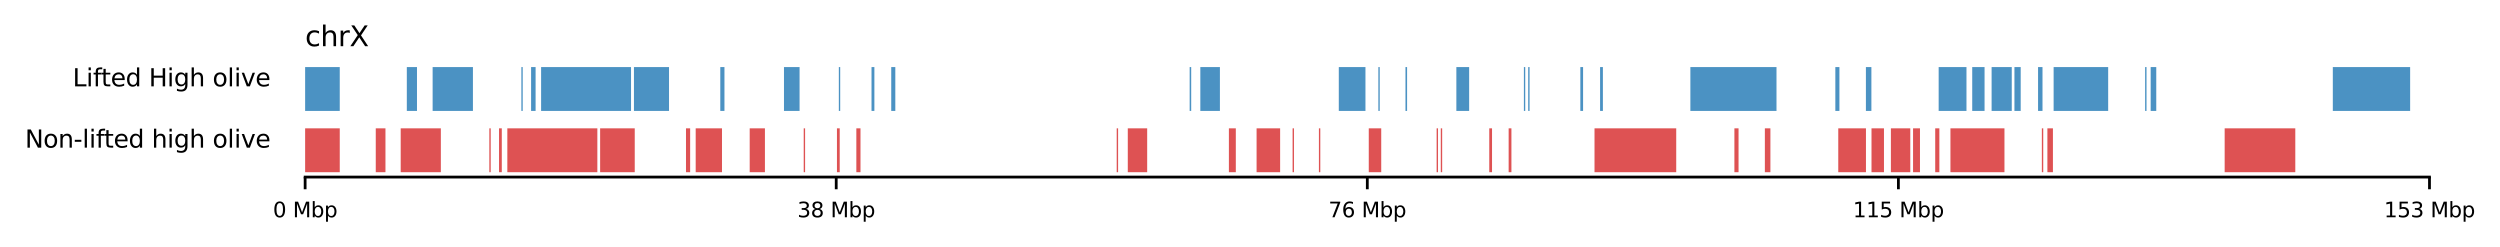 <?xml version="1.0" encoding="utf-8" standalone="no"?>
<!DOCTYPE svg PUBLIC "-//W3C//DTD SVG 1.1//EN"
  "http://www.w3.org/Graphics/SVG/1.1/DTD/svg11.dtd">
<svg xmlns:xlink="http://www.w3.org/1999/xlink" width="718.884pt" height="70.926pt" viewBox="0 0 718.884 70.926" xmlns="http://www.w3.org/2000/svg" version="1.1">
 <defs>
  <style type="text/css">*{stroke-linejoin: round; stroke-linecap: butt}</style>
 </defs>
 <g id="figure_1">
  <g id="patch_1">
   <path d="M 0 70.926 
L 718.884 70.926 
L 718.884 0 
L 0 0 
z
" style="fill: #ffffff"/>
  </g>
  <g id="axes_1">
   <g id="patch_2">
    <path d="M 87.741 50.919 
L 698.606 50.919 
L 698.606 36.899 
L 87.741 36.899 
z
" style="fill: #ffffff"/>
   </g>
   <g id="patch_3">
    <path d="M 87.741 49.517 
L 97.698 49.517 
L 97.698 36.899 
L 87.741 36.899 
z
" clip-path="url(#p5f419ae922)" style="fill: #d62728; opacity: 0.8"/>
   </g>
   <g id="patch_4">
    <path d="M 108.052 49.517 
L 110.84 49.517 
L 110.84 36.899 
L 108.052 36.899 
z
" clip-path="url(#p5f419ae922)" style="fill: #d62728; opacity: 0.8"/>
   </g>
   <g id="patch_5">
    <path d="M 115.22 49.517 
L 126.769 49.517 
L 126.769 36.899 
L 115.22 36.899 
z
" clip-path="url(#p5f419ae922)" style="fill: #d62728; opacity: 0.8"/>
   </g>
   <g id="patch_6">
    <path d="M 140.708 49.517 
L 141.106 49.517 
L 141.106 36.899 
L 140.708 36.899 
z
" clip-path="url(#p5f419ae922)" style="fill: #d62728; opacity: 0.8"/>
   </g>
   <g id="patch_7">
    <path d="M 143.496 49.517 
L 144.292 49.517 
L 144.292 36.899 
L 143.496 36.899 
z
" clip-path="url(#p5f419ae922)" style="fill: #d62728; opacity: 0.8"/>
   </g>
   <g id="patch_8">
    <path d="M 145.885 49.517 
L 171.771 49.517 
L 171.771 36.899 
L 145.885 36.899 
z
" clip-path="url(#p5f419ae922)" style="fill: #d62728; opacity: 0.8"/>
   </g>
   <g id="patch_9">
    <path d="M 172.568 49.517 
L 182.524 49.517 
L 182.524 36.899 
L 172.568 36.899 
z
" clip-path="url(#p5f419ae922)" style="fill: #d62728; opacity: 0.8"/>
   </g>
   <g id="patch_10">
    <path d="M 197.259 49.517 
L 198.454 49.517 
L 198.454 36.899 
L 197.259 36.899 
z
" clip-path="url(#p5f419ae922)" style="fill: #d62728; opacity: 0.8"/>
   </g>
   <g id="patch_11">
    <path d="M 200.047 49.517 
L 207.613 49.517 
L 207.613 36.899 
L 200.047 36.899 
z
" clip-path="url(#p5f419ae922)" style="fill: #d62728; opacity: 0.8"/>
   </g>
   <g id="patch_12">
    <path d="M 215.578 49.517 
L 219.959 49.517 
L 219.959 36.899 
L 215.578 36.899 
z
" clip-path="url(#p5f419ae922)" style="fill: #d62728; opacity: 0.8"/>
   </g>
   <g id="patch_13">
    <path d="M 231.11 49.517 
L 231.508 49.517 
L 231.508 36.899 
L 231.11 36.899 
z
" clip-path="url(#p5f419ae922)" style="fill: #d62728; opacity: 0.8"/>
   </g>
   <g id="patch_14">
    <path d="M 240.668 49.517 
L 241.464 49.517 
L 241.464 36.899 
L 240.668 36.899 
z
" clip-path="url(#p5f419ae922)" style="fill: #d62728; opacity: 0.8"/>
   </g>
   <g id="patch_15">
    <path d="M 246.243 49.517 
L 247.438 49.517 
L 247.438 36.899 
L 246.243 36.899 
z
" clip-path="url(#p5f419ae922)" style="fill: #d62728; opacity: 0.8"/>
   </g>
   <g id="patch_16">
    <path d="M 321.113 49.517 
L 321.512 49.517 
L 321.512 36.899 
L 321.113 36.899 
z
" clip-path="url(#p5f419ae922)" style="fill: #d62728; opacity: 0.8"/>
   </g>
   <g id="patch_17">
    <path d="M 324.299 49.517 
L 329.875 49.517 
L 329.875 36.899 
L 324.299 36.899 
z
" clip-path="url(#p5f419ae922)" style="fill: #d62728; opacity: 0.8"/>
   </g>
   <g id="patch_18">
    <path d="M 353.371 49.517 
L 355.363 49.517 
L 355.363 36.899 
L 353.371 36.899 
z
" clip-path="url(#p5f419ae922)" style="fill: #d62728; opacity: 0.8"/>
   </g>
   <g id="patch_19">
    <path d="M 361.336 49.517 
L 368.106 49.517 
L 368.106 36.899 
L 361.336 36.899 
z
" clip-path="url(#p5f419ae922)" style="fill: #d62728; opacity: 0.8"/>
   </g>
   <g id="patch_20">
    <path d="M 371.691 49.517 
L 372.089 49.517 
L 372.089 36.899 
L 371.691 36.899 
z
" clip-path="url(#p5f419ae922)" style="fill: #d62728; opacity: 0.8"/>
   </g>
   <g id="patch_21">
    <path d="M 379.257 49.517 
L 379.656 49.517 
L 379.656 36.899 
L 379.257 36.899 
z
" clip-path="url(#p5f419ae922)" style="fill: #d62728; opacity: 0.8"/>
   </g>
   <g id="patch_22">
    <path d="M 393.594 49.517 
L 397.178 49.517 
L 397.178 36.899 
L 393.594 36.899 
z
" clip-path="url(#p5f419ae922)" style="fill: #d62728; opacity: 0.8"/>
   </g>
   <g id="patch_23">
    <path d="M 413.108 49.517 
L 413.506 49.517 
L 413.506 36.899 
L 413.108 36.899 
z
" clip-path="url(#p5f419ae922)" style="fill: #d62728; opacity: 0.8"/>
   </g>
   <g id="patch_24">
    <path d="M 414.303 49.517 
L 414.701 49.517 
L 414.701 36.899 
L 414.303 36.899 
z
" clip-path="url(#p5f419ae922)" style="fill: #d62728; opacity: 0.8"/>
   </g>
   <g id="patch_25">
    <path d="M 428.242 49.517 
L 429.038 49.517 
L 429.038 36.899 
L 428.242 36.899 
z
" clip-path="url(#p5f419ae922)" style="fill: #d62728; opacity: 0.8"/>
   </g>
   <g id="patch_26">
    <path d="M 433.817 49.517 
L 434.614 49.517 
L 434.614 36.899 
L 433.817 36.899 
z
" clip-path="url(#p5f419ae922)" style="fill: #d62728; opacity: 0.8"/>
   </g>
   <g id="patch_27">
    <path d="M 458.508 49.517 
L 482.005 49.517 
L 482.005 36.899 
L 458.508 36.899 
z
" clip-path="url(#p5f419ae922)" style="fill: #d62728; opacity: 0.8"/>
   </g>
   <g id="patch_28">
    <path d="M 498.731 49.517 
L 499.926 49.517 
L 499.926 36.899 
L 498.731 36.899 
z
" clip-path="url(#p5f419ae922)" style="fill: #d62728; opacity: 0.8"/>
   </g>
   <g id="patch_29">
    <path d="M 507.493 49.517 
L 509.085 49.517 
L 509.085 36.899 
L 507.493 36.899 
z
" clip-path="url(#p5f419ae922)" style="fill: #d62728; opacity: 0.8"/>
   </g>
   <g id="patch_30">
    <path d="M 528.6 49.517 
L 536.564 49.517 
L 536.564 36.899 
L 528.6 36.899 
z
" clip-path="url(#p5f419ae922)" style="fill: #d62728; opacity: 0.8"/>
   </g>
   <g id="patch_31">
    <path d="M 538.157 49.517 
L 541.742 49.517 
L 541.742 36.899 
L 538.157 36.899 
z
" clip-path="url(#p5f419ae922)" style="fill: #d62728; opacity: 0.8"/>
   </g>
   <g id="patch_32">
    <path d="M 543.733 49.517 
L 549.308 49.517 
L 549.308 36.899 
L 543.733 36.899 
z
" clip-path="url(#p5f419ae922)" style="fill: #d62728; opacity: 0.8"/>
   </g>
   <g id="patch_33">
    <path d="M 550.105 49.517 
L 552.096 49.517 
L 552.096 36.899 
L 550.105 36.899 
z
" clip-path="url(#p5f419ae922)" style="fill: #d62728; opacity: 0.8"/>
   </g>
   <g id="patch_34">
    <path d="M 556.477 49.517 
L 557.671 49.517 
L 557.671 36.899 
L 556.477 36.899 
z
" clip-path="url(#p5f419ae922)" style="fill: #d62728; opacity: 0.8"/>
   </g>
   <g id="patch_35">
    <path d="M 560.857 49.517 
L 576.389 49.517 
L 576.389 36.899 
L 560.857 36.899 
z
" clip-path="url(#p5f419ae922)" style="fill: #d62728; opacity: 0.8"/>
   </g>
   <g id="patch_36">
    <path d="M 587.142 49.517 
L 587.54 49.517 
L 587.54 36.899 
L 587.142 36.899 
z
" clip-path="url(#p5f419ae922)" style="fill: #d62728; opacity: 0.8"/>
   </g>
   <g id="patch_37">
    <path d="M 588.735 49.517 
L 590.328 49.517 
L 590.328 36.899 
L 588.735 36.899 
z
" clip-path="url(#p5f419ae922)" style="fill: #d62728; opacity: 0.8"/>
   </g>
   <g id="patch_38">
    <path d="M 639.71 49.517 
L 660.021 49.517 
L 660.021 36.899 
L 639.71 36.899 
z
" clip-path="url(#p5f419ae922)" style="fill: #d62728; opacity: 0.8"/>
   </g>
   <g id="matplotlib.axis_1">
    <g id="xtick_1">
     <g id="line2d_1">
      <defs>
       <path id="m2fcae5f71a" d="M 0 0 
L 0 3.5 
" style="stroke: #000000; stroke-width: 0.8"/>
      </defs>
      <g>
       <use xlink:href="#m2fcae5f71a" x="87.741" y="50.919" style="stroke: #000000; stroke-width: 0.8"/>
      </g>
     </g>
     <g id="text_1">
      <!-- 0 Mbp -->
      <g transform="translate(78.482 62.478) scale(0.06 -0.06)">
       <defs>
        <path id="DejaVuSans-30" d="M 2034 4250 
Q 1547 4250 1301 3770 
Q 1056 3291 1056 2328 
Q 1056 1369 1301 889 
Q 1547 409 2034 409 
Q 2525 409 2770 889 
Q 3016 1369 3016 2328 
Q 3016 3291 2770 3770 
Q 2525 4250 2034 4250 
z
M 2034 4750 
Q 2819 4750 3233 4129 
Q 3647 3509 3647 2328 
Q 3647 1150 3233 529 
Q 2819 -91 2034 -91 
Q 1250 -91 836 529 
Q 422 1150 422 2328 
Q 422 3509 836 4129 
Q 1250 4750 2034 4750 
z
" transform="scale(0.016)"/>
        <path id="DejaVuSans-20" transform="scale(0.016)"/>
        <path id="DejaVuSans-4d" d="M 628 4666 
L 1569 4666 
L 2759 1491 
L 3956 4666 
L 4897 4666 
L 4897 0 
L 4281 0 
L 4281 4097 
L 3078 897 
L 2444 897 
L 1241 4097 
L 1241 0 
L 628 0 
L 628 4666 
z
" transform="scale(0.016)"/>
        <path id="DejaVuSans-62" d="M 3116 1747 
Q 3116 2381 2855 2742 
Q 2594 3103 2138 3103 
Q 1681 3103 1420 2742 
Q 1159 2381 1159 1747 
Q 1159 1113 1420 752 
Q 1681 391 2138 391 
Q 2594 391 2855 752 
Q 3116 1113 3116 1747 
z
M 1159 2969 
Q 1341 3281 1617 3432 
Q 1894 3584 2278 3584 
Q 2916 3584 3314 3078 
Q 3713 2572 3713 1747 
Q 3713 922 3314 415 
Q 2916 -91 2278 -91 
Q 1894 -91 1617 61 
Q 1341 213 1159 525 
L 1159 0 
L 581 0 
L 581 4863 
L 1159 4863 
L 1159 2969 
z
" transform="scale(0.016)"/>
        <path id="DejaVuSans-70" d="M 1159 525 
L 1159 -1331 
L 581 -1331 
L 581 3500 
L 1159 3500 
L 1159 2969 
Q 1341 3281 1617 3432 
Q 1894 3584 2278 3584 
Q 2916 3584 3314 3078 
Q 3713 2572 3713 1747 
Q 3713 922 3314 415 
Q 2916 -91 2278 -91 
Q 1894 -91 1617 61 
Q 1341 213 1159 525 
z
M 3116 1747 
Q 3116 2381 2855 2742 
Q 2594 3103 2138 3103 
Q 1681 3103 1420 2742 
Q 1159 2381 1159 1747 
Q 1159 1113 1420 752 
Q 1681 391 2138 391 
Q 2594 391 2855 752 
Q 3116 1113 3116 1747 
z
" transform="scale(0.016)"/>
       </defs>
       <use xlink:href="#DejaVuSans-30"/>
       <use xlink:href="#DejaVuSans-20" x="63.623"/>
       <use xlink:href="#DejaVuSans-4d" x="95.41"/>
       <use xlink:href="#DejaVuSans-62" x="181.689"/>
       <use xlink:href="#DejaVuSans-70" x="245.166"/>
      </g>
     </g>
    </g>
    <g id="xtick_2">
     <g id="line2d_2">
      <g>
       <use xlink:href="#m2fcae5f71a" x="240.458" y="50.919" style="stroke: #000000; stroke-width: 0.8"/>
      </g>
     </g>
     <g id="text_2">
      <!-- 38 Mbp -->
      <g transform="translate(229.289 62.478) scale(0.06 -0.06)">
       <defs>
        <path id="DejaVuSans-33" d="M 2597 2516 
Q 3050 2419 3304 2112 
Q 3559 1806 3559 1356 
Q 3559 666 3084 287 
Q 2609 -91 1734 -91 
Q 1441 -91 1130 -33 
Q 819 25 488 141 
L 488 750 
Q 750 597 1062 519 
Q 1375 441 1716 441 
Q 2309 441 2620 675 
Q 2931 909 2931 1356 
Q 2931 1769 2642 2001 
Q 2353 2234 1838 2234 
L 1294 2234 
L 1294 2753 
L 1863 2753 
Q 2328 2753 2575 2939 
Q 2822 3125 2822 3475 
Q 2822 3834 2567 4026 
Q 2313 4219 1838 4219 
Q 1578 4219 1281 4162 
Q 984 4106 628 3988 
L 628 4550 
Q 988 4650 1302 4700 
Q 1616 4750 1894 4750 
Q 2613 4750 3031 4423 
Q 3450 4097 3450 3541 
Q 3450 3153 3228 2886 
Q 3006 2619 2597 2516 
z
" transform="scale(0.016)"/>
        <path id="DejaVuSans-38" d="M 2034 2216 
Q 1584 2216 1326 1975 
Q 1069 1734 1069 1313 
Q 1069 891 1326 650 
Q 1584 409 2034 409 
Q 2484 409 2743 651 
Q 3003 894 3003 1313 
Q 3003 1734 2745 1975 
Q 2488 2216 2034 2216 
z
M 1403 2484 
Q 997 2584 770 2862 
Q 544 3141 544 3541 
Q 544 4100 942 4425 
Q 1341 4750 2034 4750 
Q 2731 4750 3128 4425 
Q 3525 4100 3525 3541 
Q 3525 3141 3298 2862 
Q 3072 2584 2669 2484 
Q 3125 2378 3379 2068 
Q 3634 1759 3634 1313 
Q 3634 634 3220 271 
Q 2806 -91 2034 -91 
Q 1263 -91 848 271 
Q 434 634 434 1313 
Q 434 1759 690 2068 
Q 947 2378 1403 2484 
z
M 1172 3481 
Q 1172 3119 1398 2916 
Q 1625 2713 2034 2713 
Q 2441 2713 2670 2916 
Q 2900 3119 2900 3481 
Q 2900 3844 2670 4047 
Q 2441 4250 2034 4250 
Q 1625 4250 1398 4047 
Q 1172 3844 1172 3481 
z
" transform="scale(0.016)"/>
       </defs>
       <use xlink:href="#DejaVuSans-33"/>
       <use xlink:href="#DejaVuSans-38" x="63.623"/>
       <use xlink:href="#DejaVuSans-20" x="127.246"/>
       <use xlink:href="#DejaVuSans-4d" x="159.033"/>
       <use xlink:href="#DejaVuSans-62" x="245.312"/>
       <use xlink:href="#DejaVuSans-70" x="308.789"/>
      </g>
     </g>
    </g>
    <g id="xtick_3">
     <g id="line2d_3">
      <g>
       <use xlink:href="#m2fcae5f71a" x="393.174" y="50.919" style="stroke: #000000; stroke-width: 0.8"/>
      </g>
     </g>
     <g id="text_3">
      <!-- 76 Mbp -->
      <g transform="translate(382.005 62.478) scale(0.06 -0.06)">
       <defs>
        <path id="DejaVuSans-37" d="M 525 4666 
L 3525 4666 
L 3525 4397 
L 1831 0 
L 1172 0 
L 2766 4134 
L 525 4134 
L 525 4666 
z
" transform="scale(0.016)"/>
        <path id="DejaVuSans-36" d="M 2113 2584 
Q 1688 2584 1439 2293 
Q 1191 2003 1191 1497 
Q 1191 994 1439 701 
Q 1688 409 2113 409 
Q 2538 409 2786 701 
Q 3034 994 3034 1497 
Q 3034 2003 2786 2293 
Q 2538 2584 2113 2584 
z
M 3366 4563 
L 3366 3988 
Q 3128 4100 2886 4159 
Q 2644 4219 2406 4219 
Q 1781 4219 1451 3797 
Q 1122 3375 1075 2522 
Q 1259 2794 1537 2939 
Q 1816 3084 2150 3084 
Q 2853 3084 3261 2657 
Q 3669 2231 3669 1497 
Q 3669 778 3244 343 
Q 2819 -91 2113 -91 
Q 1303 -91 875 529 
Q 447 1150 447 2328 
Q 447 3434 972 4092 
Q 1497 4750 2381 4750 
Q 2619 4750 2861 4703 
Q 3103 4656 3366 4563 
z
" transform="scale(0.016)"/>
       </defs>
       <use xlink:href="#DejaVuSans-37"/>
       <use xlink:href="#DejaVuSans-36" x="63.623"/>
       <use xlink:href="#DejaVuSans-20" x="127.246"/>
       <use xlink:href="#DejaVuSans-4d" x="159.033"/>
       <use xlink:href="#DejaVuSans-62" x="245.312"/>
       <use xlink:href="#DejaVuSans-70" x="308.789"/>
      </g>
     </g>
    </g>
    <g id="xtick_4">
     <g id="line2d_4">
      <g>
       <use xlink:href="#m2fcae5f71a" x="545.89" y="50.919" style="stroke: #000000; stroke-width: 0.8"/>
      </g>
     </g>
     <g id="text_4">
      <!-- 115 Mbp -->
      <g transform="translate(532.813 62.478) scale(0.06 -0.06)">
       <defs>
        <path id="DejaVuSans-31" d="M 794 531 
L 1825 531 
L 1825 4091 
L 703 3866 
L 703 4441 
L 1819 4666 
L 2450 4666 
L 2450 531 
L 3481 531 
L 3481 0 
L 794 0 
L 794 531 
z
" transform="scale(0.016)"/>
        <path id="DejaVuSans-35" d="M 691 4666 
L 3169 4666 
L 3169 4134 
L 1269 4134 
L 1269 2991 
Q 1406 3038 1543 3061 
Q 1681 3084 1819 3084 
Q 2600 3084 3056 2656 
Q 3513 2228 3513 1497 
Q 3513 744 3044 326 
Q 2575 -91 1722 -91 
Q 1428 -91 1123 -41 
Q 819 9 494 109 
L 494 744 
Q 775 591 1075 516 
Q 1375 441 1709 441 
Q 2250 441 2565 725 
Q 2881 1009 2881 1497 
Q 2881 1984 2565 2268 
Q 2250 2553 1709 2553 
Q 1456 2553 1204 2497 
Q 953 2441 691 2322 
L 691 4666 
z
" transform="scale(0.016)"/>
       </defs>
       <use xlink:href="#DejaVuSans-31"/>
       <use xlink:href="#DejaVuSans-31" x="63.623"/>
       <use xlink:href="#DejaVuSans-35" x="127.246"/>
       <use xlink:href="#DejaVuSans-20" x="190.869"/>
       <use xlink:href="#DejaVuSans-4d" x="222.656"/>
       <use xlink:href="#DejaVuSans-62" x="308.936"/>
       <use xlink:href="#DejaVuSans-70" x="372.412"/>
      </g>
     </g>
    </g>
    <g id="xtick_5">
     <g id="line2d_5">
      <g>
       <use xlink:href="#m2fcae5f71a" x="698.606" y="50.919" style="stroke: #000000; stroke-width: 0.8"/>
      </g>
     </g>
     <g id="text_5">
      <!-- 153 Mbp -->
      <g transform="translate(685.529 62.478) scale(0.06 -0.06)">
       <use xlink:href="#DejaVuSans-31"/>
       <use xlink:href="#DejaVuSans-35" x="63.623"/>
       <use xlink:href="#DejaVuSans-33" x="127.246"/>
       <use xlink:href="#DejaVuSans-20" x="190.869"/>
       <use xlink:href="#DejaVuSans-4d" x="222.656"/>
       <use xlink:href="#DejaVuSans-62" x="308.936"/>
       <use xlink:href="#DejaVuSans-70" x="372.412"/>
      </g>
     </g>
    </g>
   </g>
   <g id="matplotlib.axis_2">
    <g id="text_6">
     <!-- Non-lifted high olive -->
     <g transform="translate(7.2 42.453) scale(0.07 -0.07)">
      <defs>
       <path id="DejaVuSans-4e" d="M 628 4666 
L 1478 4666 
L 3547 763 
L 3547 4666 
L 4159 4666 
L 4159 0 
L 3309 0 
L 1241 3903 
L 1241 0 
L 628 0 
L 628 4666 
z
" transform="scale(0.016)"/>
       <path id="DejaVuSans-6f" d="M 1959 3097 
Q 1497 3097 1228 2736 
Q 959 2375 959 1747 
Q 959 1119 1226 758 
Q 1494 397 1959 397 
Q 2419 397 2687 759 
Q 2956 1122 2956 1747 
Q 2956 2369 2687 2733 
Q 2419 3097 1959 3097 
z
M 1959 3584 
Q 2709 3584 3137 3096 
Q 3566 2609 3566 1747 
Q 3566 888 3137 398 
Q 2709 -91 1959 -91 
Q 1206 -91 779 398 
Q 353 888 353 1747 
Q 353 2609 779 3096 
Q 1206 3584 1959 3584 
z
" transform="scale(0.016)"/>
       <path id="DejaVuSans-6e" d="M 3513 2113 
L 3513 0 
L 2938 0 
L 2938 2094 
Q 2938 2591 2744 2837 
Q 2550 3084 2163 3084 
Q 1697 3084 1428 2787 
Q 1159 2491 1159 1978 
L 1159 0 
L 581 0 
L 581 3500 
L 1159 3500 
L 1159 2956 
Q 1366 3272 1645 3428 
Q 1925 3584 2291 3584 
Q 2894 3584 3203 3211 
Q 3513 2838 3513 2113 
z
" transform="scale(0.016)"/>
       <path id="DejaVuSans-2d" d="M 313 2009 
L 1997 2009 
L 1997 1497 
L 313 1497 
L 313 2009 
z
" transform="scale(0.016)"/>
       <path id="DejaVuSans-6c" d="M 603 4863 
L 1178 4863 
L 1178 0 
L 603 0 
L 603 4863 
z
" transform="scale(0.016)"/>
       <path id="DejaVuSans-69" d="M 603 3500 
L 1178 3500 
L 1178 0 
L 603 0 
L 603 3500 
z
M 603 4863 
L 1178 4863 
L 1178 4134 
L 603 4134 
L 603 4863 
z
" transform="scale(0.016)"/>
       <path id="DejaVuSans-66" d="M 2375 4863 
L 2375 4384 
L 1825 4384 
Q 1516 4384 1395 4259 
Q 1275 4134 1275 3809 
L 1275 3500 
L 2222 3500 
L 2222 3053 
L 1275 3053 
L 1275 0 
L 697 0 
L 697 3053 
L 147 3053 
L 147 3500 
L 697 3500 
L 697 3744 
Q 697 4328 969 4595 
Q 1241 4863 1831 4863 
L 2375 4863 
z
" transform="scale(0.016)"/>
       <path id="DejaVuSans-74" d="M 1172 4494 
L 1172 3500 
L 2356 3500 
L 2356 3053 
L 1172 3053 
L 1172 1153 
Q 1172 725 1289 603 
Q 1406 481 1766 481 
L 2356 481 
L 2356 0 
L 1766 0 
Q 1100 0 847 248 
Q 594 497 594 1153 
L 594 3053 
L 172 3053 
L 172 3500 
L 594 3500 
L 594 4494 
L 1172 4494 
z
" transform="scale(0.016)"/>
       <path id="DejaVuSans-65" d="M 3597 1894 
L 3597 1613 
L 953 1613 
Q 991 1019 1311 708 
Q 1631 397 2203 397 
Q 2534 397 2845 478 
Q 3156 559 3463 722 
L 3463 178 
Q 3153 47 2828 -22 
Q 2503 -91 2169 -91 
Q 1331 -91 842 396 
Q 353 884 353 1716 
Q 353 2575 817 3079 
Q 1281 3584 2069 3584 
Q 2775 3584 3186 3129 
Q 3597 2675 3597 1894 
z
M 3022 2063 
Q 3016 2534 2758 2815 
Q 2500 3097 2075 3097 
Q 1594 3097 1305 2825 
Q 1016 2553 972 2059 
L 3022 2063 
z
" transform="scale(0.016)"/>
       <path id="DejaVuSans-64" d="M 2906 2969 
L 2906 4863 
L 3481 4863 
L 3481 0 
L 2906 0 
L 2906 525 
Q 2725 213 2448 61 
Q 2172 -91 1784 -91 
Q 1150 -91 751 415 
Q 353 922 353 1747 
Q 353 2572 751 3078 
Q 1150 3584 1784 3584 
Q 2172 3584 2448 3432 
Q 2725 3281 2906 2969 
z
M 947 1747 
Q 947 1113 1208 752 
Q 1469 391 1925 391 
Q 2381 391 2643 752 
Q 2906 1113 2906 1747 
Q 2906 2381 2643 2742 
Q 2381 3103 1925 3103 
Q 1469 3103 1208 2742 
Q 947 2381 947 1747 
z
" transform="scale(0.016)"/>
       <path id="DejaVuSans-68" d="M 3513 2113 
L 3513 0 
L 2938 0 
L 2938 2094 
Q 2938 2591 2744 2837 
Q 2550 3084 2163 3084 
Q 1697 3084 1428 2787 
Q 1159 2491 1159 1978 
L 1159 0 
L 581 0 
L 581 4863 
L 1159 4863 
L 1159 2956 
Q 1366 3272 1645 3428 
Q 1925 3584 2291 3584 
Q 2894 3584 3203 3211 
Q 3513 2838 3513 2113 
z
" transform="scale(0.016)"/>
       <path id="DejaVuSans-67" d="M 2906 1791 
Q 2906 2416 2648 2759 
Q 2391 3103 1925 3103 
Q 1463 3103 1205 2759 
Q 947 2416 947 1791 
Q 947 1169 1205 825 
Q 1463 481 1925 481 
Q 2391 481 2648 825 
Q 2906 1169 2906 1791 
z
M 3481 434 
Q 3481 -459 3084 -895 
Q 2688 -1331 1869 -1331 
Q 1566 -1331 1297 -1286 
Q 1028 -1241 775 -1147 
L 775 -588 
Q 1028 -725 1275 -790 
Q 1522 -856 1778 -856 
Q 2344 -856 2625 -561 
Q 2906 -266 2906 331 
L 2906 616 
Q 2728 306 2450 153 
Q 2172 0 1784 0 
Q 1141 0 747 490 
Q 353 981 353 1791 
Q 353 2603 747 3093 
Q 1141 3584 1784 3584 
Q 2172 3584 2450 3431 
Q 2728 3278 2906 2969 
L 2906 3500 
L 3481 3500 
L 3481 434 
z
" transform="scale(0.016)"/>
       <path id="DejaVuSans-76" d="M 191 3500 
L 800 3500 
L 1894 563 
L 2988 3500 
L 3597 3500 
L 2284 0 
L 1503 0 
L 191 3500 
z
" transform="scale(0.016)"/>
      </defs>
      <use xlink:href="#DejaVuSans-4e"/>
      <use xlink:href="#DejaVuSans-6f" x="74.805"/>
      <use xlink:href="#DejaVuSans-6e" x="135.986"/>
      <use xlink:href="#DejaVuSans-2d" x="199.365"/>
      <use xlink:href="#DejaVuSans-6c" x="235.449"/>
      <use xlink:href="#DejaVuSans-69" x="263.232"/>
      <use xlink:href="#DejaVuSans-66" x="291.016"/>
      <use xlink:href="#DejaVuSans-74" x="324.471"/>
      <use xlink:href="#DejaVuSans-65" x="363.68"/>
      <use xlink:href="#DejaVuSans-64" x="425.203"/>
      <use xlink:href="#DejaVuSans-20" x="488.68"/>
      <use xlink:href="#DejaVuSans-68" x="520.467"/>
      <use xlink:href="#DejaVuSans-69" x="583.846"/>
      <use xlink:href="#DejaVuSans-67" x="611.629"/>
      <use xlink:href="#DejaVuSans-68" x="675.105"/>
      <use xlink:href="#DejaVuSans-20" x="738.484"/>
      <use xlink:href="#DejaVuSans-6f" x="770.271"/>
      <use xlink:href="#DejaVuSans-6c" x="831.453"/>
      <use xlink:href="#DejaVuSans-69" x="859.236"/>
      <use xlink:href="#DejaVuSans-76" x="887.02"/>
      <use xlink:href="#DejaVuSans-65" x="946.199"/>
     </g>
    </g>
   </g>
   <g id="patch_39">
    <path d="M 87.741 50.919 
L 698.606 50.919 
" style="fill: none; stroke: #000000; stroke-width: 0.8; stroke-linejoin: miter; stroke-linecap: square"/>
   </g>
  </g>
  <g id="axes_2">
   <g id="patch_40">
    <path d="M 87.741 33.299 
L 698.606 33.299 
L 698.606 19.279 
L 87.741 19.279 
z
" style="fill: #ffffff"/>
   </g>
   <g id="patch_41">
    <path d="M 87.741 31.897 
L 97.698 31.897 
L 97.698 19.279 
L 87.741 19.279 
z
" clip-path="url(#p54c0667058)" style="fill: #1f77b4; opacity: 0.8"/>
   </g>
   <g id="patch_42">
    <path d="M 116.983 31.897 
L 119.908 31.897 
L 119.908 19.279 
L 116.983 19.279 
z
" clip-path="url(#p54c0667058)" style="fill: #1f77b4; opacity: 0.8"/>
   </g>
   <g id="patch_43">
    <path d="M 124.404 31.897 
L 135.994 31.897 
L 135.994 19.279 
L 124.404 19.279 
z
" clip-path="url(#p54c0667058)" style="fill: #1f77b4; opacity: 0.8"/>
   </g>
   <g id="patch_44">
    <path d="M 149.921 31.897 
L 150.311 31.897 
L 150.311 19.279 
L 149.921 19.279 
z
" clip-path="url(#p54c0667058)" style="fill: #1f77b4; opacity: 0.8"/>
   </g>
   <g id="patch_45">
    <path d="M 152.716 31.897 
L 154.013 31.897 
L 154.013 19.279 
L 152.716 19.279 
z
" clip-path="url(#p54c0667058)" style="fill: #1f77b4; opacity: 0.8"/>
   </g>
   <g id="patch_46">
    <path d="M 155.596 31.897 
L 181.456 31.897 
L 181.456 19.279 
L 155.596 19.279 
z
" clip-path="url(#p54c0667058)" style="fill: #1f77b4; opacity: 0.8"/>
   </g>
   <g id="patch_47">
    <path d="M 182.292 31.897 
L 192.38 31.897 
L 192.38 19.279 
L 182.292 19.279 
z
" clip-path="url(#p54c0667058)" style="fill: #1f77b4; opacity: 0.8"/>
   </g>
   <g id="patch_48">
    <path d="M 207.123 31.897 
L 208.319 31.897 
L 208.319 19.279 
L 207.123 19.279 
z
" clip-path="url(#p54c0667058)" style="fill: #1f77b4; opacity: 0.8"/>
   </g>
   <g id="patch_49">
    <path d="M 225.435 31.897 
L 229.921 31.897 
L 229.921 19.279 
L 225.435 19.279 
z
" clip-path="url(#p54c0667058)" style="fill: #1f77b4; opacity: 0.8"/>
   </g>
   <g id="patch_50">
    <path d="M 241.209 31.897 
L 241.605 31.897 
L 241.605 19.279 
L 241.209 19.279 
z
" clip-path="url(#p54c0667058)" style="fill: #1f77b4; opacity: 0.8"/>
   </g>
   <g id="patch_51">
    <path d="M 250.61 31.897 
L 251.431 31.897 
L 251.431 19.279 
L 250.61 19.279 
z
" clip-path="url(#p54c0667058)" style="fill: #1f77b4; opacity: 0.8"/>
   </g>
   <g id="patch_52">
    <path d="M 256.279 31.897 
L 257.451 31.897 
L 257.451 19.279 
L 256.279 19.279 
z
" clip-path="url(#p54c0667058)" style="fill: #1f77b4; opacity: 0.8"/>
   </g>
   <g id="patch_53">
    <path d="M 342.09 31.897 
L 342.534 31.897 
L 342.534 19.279 
L 342.09 19.279 
z
" clip-path="url(#p54c0667058)" style="fill: #1f77b4; opacity: 0.8"/>
   </g>
   <g id="patch_54">
    <path d="M 345.159 31.897 
L 350.791 31.897 
L 350.791 19.279 
L 345.159 19.279 
z
" clip-path="url(#p54c0667058)" style="fill: #1f77b4; opacity: 0.8"/>
   </g>
   <g id="patch_55">
    <path d="M 384.976 31.897 
L 392.643 31.897 
L 392.643 19.279 
L 384.976 19.279 
z
" clip-path="url(#p54c0667058)" style="fill: #1f77b4; opacity: 0.8"/>
   </g>
   <g id="patch_56">
    <path d="M 396.349 31.897 
L 396.745 31.897 
L 396.745 19.279 
L 396.349 19.279 
z
" clip-path="url(#p54c0667058)" style="fill: #1f77b4; opacity: 0.8"/>
   </g>
   <g id="patch_57">
    <path d="M 404.149 31.897 
L 404.611 31.897 
L 404.611 19.279 
L 404.149 19.279 
z
" clip-path="url(#p54c0667058)" style="fill: #1f77b4; opacity: 0.8"/>
   </g>
   <g id="patch_58">
    <path d="M 418.782 31.897 
L 422.457 31.897 
L 422.457 19.279 
L 418.782 19.279 
z
" clip-path="url(#p54c0667058)" style="fill: #1f77b4; opacity: 0.8"/>
   </g>
   <g id="patch_59">
    <path d="M 438.2 31.897 
L 438.589 31.897 
L 438.589 19.279 
L 438.2 19.279 
z
" clip-path="url(#p54c0667058)" style="fill: #1f77b4; opacity: 0.8"/>
   </g>
   <g id="patch_60">
    <path d="M 439.436 31.897 
L 439.835 31.897 
L 439.835 19.279 
L 439.436 19.279 
z
" clip-path="url(#p54c0667058)" style="fill: #1f77b4; opacity: 0.8"/>
   </g>
   <g id="patch_61">
    <path d="M 454.431 31.897 
L 455.22 31.897 
L 455.22 19.279 
L 454.431 19.279 
z
" clip-path="url(#p54c0667058)" style="fill: #1f77b4; opacity: 0.8"/>
   </g>
   <g id="patch_62">
    <path d="M 460.109 31.897 
L 460.918 31.897 
L 460.918 19.279 
L 460.109 19.279 
z
" clip-path="url(#p54c0667058)" style="fill: #1f77b4; opacity: 0.8"/>
   </g>
   <g id="patch_63">
    <path d="M 486.072 31.897 
L 510.84 31.897 
L 510.84 19.279 
L 486.072 19.279 
z
" clip-path="url(#p54c0667058)" style="fill: #1f77b4; opacity: 0.8"/>
   </g>
   <g id="patch_64">
    <path d="M 527.757 31.897 
L 528.931 31.897 
L 528.931 19.279 
L 527.757 19.279 
z
" clip-path="url(#p54c0667058)" style="fill: #1f77b4; opacity: 0.8"/>
   </g>
   <g id="patch_65">
    <path d="M 536.548 31.897 
L 538.125 31.897 
L 538.125 19.279 
L 536.548 19.279 
z
" clip-path="url(#p54c0667058)" style="fill: #1f77b4; opacity: 0.8"/>
   </g>
   <g id="patch_66">
    <path d="M 557.468 31.897 
L 565.468 31.897 
L 565.468 19.279 
L 557.468 19.279 
z
" clip-path="url(#p54c0667058)" style="fill: #1f77b4; opacity: 0.8"/>
   </g>
   <g id="patch_67">
    <path d="M 572.695 31.897 
L 578.488 31.897 
L 578.488 19.279 
L 572.695 19.279 
z
" clip-path="url(#p54c0667058)" style="fill: #1f77b4; opacity: 0.8"/>
   </g>
   <g id="patch_68">
    <path d="M 579.256 31.897 
L 581.061 31.897 
L 581.061 19.279 
L 579.256 19.279 
z
" clip-path="url(#p54c0667058)" style="fill: #1f77b4; opacity: 0.8"/>
   </g>
   <g id="patch_69">
    <path d="M 586.05 31.897 
L 587.327 31.897 
L 587.327 19.279 
L 586.05 19.279 
z
" clip-path="url(#p54c0667058)" style="fill: #1f77b4; opacity: 0.8"/>
   </g>
   <g id="patch_70">
    <path d="M 590.527 31.897 
L 606.212 31.897 
L 606.212 19.279 
L 590.527 19.279 
z
" clip-path="url(#p54c0667058)" style="fill: #1f77b4; opacity: 0.8"/>
   </g>
   <g id="patch_71">
    <path d="M 616.834 31.897 
L 617.241 31.897 
L 617.241 19.279 
L 616.834 19.279 
z
" clip-path="url(#p54c0667058)" style="fill: #1f77b4; opacity: 0.8"/>
   </g>
   <g id="patch_72">
    <path d="M 567.119 31.897 
L 570.668 31.897 
L 570.668 19.279 
L 567.119 19.279 
z
" clip-path="url(#p54c0667058)" style="fill: #1f77b4; opacity: 0.8"/>
   </g>
   <g id="patch_73">
    <path d="M 618.432 31.897 
L 620.041 31.897 
L 620.041 19.279 
L 618.432 19.279 
z
" clip-path="url(#p54c0667058)" style="fill: #1f77b4; opacity: 0.8"/>
   </g>
   <g id="patch_74">
    <path d="M 670.809 31.897 
L 693.044 31.897 
L 693.044 19.279 
L 670.809 19.279 
z
" clip-path="url(#p54c0667058)" style="fill: #1f77b4; opacity: 0.8"/>
   </g>
   <g id="matplotlib.axis_3">
    <g id="text_7">
     <!-- Lifted High olive -->
     <g transform="translate(20.898 24.833) scale(0.07 -0.07)">
      <defs>
       <path id="DejaVuSans-4c" d="M 628 4666 
L 1259 4666 
L 1259 531 
L 3531 531 
L 3531 0 
L 628 0 
L 628 4666 
z
" transform="scale(0.016)"/>
       <path id="DejaVuSans-48" d="M 628 4666 
L 1259 4666 
L 1259 2753 
L 3553 2753 
L 3553 4666 
L 4184 4666 
L 4184 0 
L 3553 0 
L 3553 2222 
L 1259 2222 
L 1259 0 
L 628 0 
L 628 4666 
z
" transform="scale(0.016)"/>
      </defs>
      <use xlink:href="#DejaVuSans-4c"/>
      <use xlink:href="#DejaVuSans-69" x="55.713"/>
      <use xlink:href="#DejaVuSans-66" x="83.496"/>
      <use xlink:href="#DejaVuSans-74" x="116.951"/>
      <use xlink:href="#DejaVuSans-65" x="156.16"/>
      <use xlink:href="#DejaVuSans-64" x="217.684"/>
      <use xlink:href="#DejaVuSans-20" x="281.16"/>
      <use xlink:href="#DejaVuSans-48" x="312.947"/>
      <use xlink:href="#DejaVuSans-69" x="388.143"/>
      <use xlink:href="#DejaVuSans-67" x="415.926"/>
      <use xlink:href="#DejaVuSans-68" x="479.402"/>
      <use xlink:href="#DejaVuSans-20" x="542.781"/>
      <use xlink:href="#DejaVuSans-6f" x="574.568"/>
      <use xlink:href="#DejaVuSans-6c" x="635.75"/>
      <use xlink:href="#DejaVuSans-69" x="663.533"/>
      <use xlink:href="#DejaVuSans-76" x="691.316"/>
      <use xlink:href="#DejaVuSans-65" x="750.496"/>
     </g>
    </g>
   </g>
   <g id="text_8">
    <!-- chrX -->
    <g transform="translate(87.741 13.279) scale(0.08 -0.08)">
     <defs>
      <path id="DejaVuSans-63" d="M 3122 3366 
L 3122 2828 
Q 2878 2963 2633 3030 
Q 2388 3097 2138 3097 
Q 1578 3097 1268 2742 
Q 959 2388 959 1747 
Q 959 1106 1268 751 
Q 1578 397 2138 397 
Q 2388 397 2633 464 
Q 2878 531 3122 666 
L 3122 134 
Q 2881 22 2623 -34 
Q 2366 -91 2075 -91 
Q 1284 -91 818 406 
Q 353 903 353 1747 
Q 353 2603 823 3093 
Q 1294 3584 2113 3584 
Q 2378 3584 2631 3529 
Q 2884 3475 3122 3366 
z
" transform="scale(0.016)"/>
      <path id="DejaVuSans-72" d="M 2631 2963 
Q 2534 3019 2420 3045 
Q 2306 3072 2169 3072 
Q 1681 3072 1420 2755 
Q 1159 2438 1159 1844 
L 1159 0 
L 581 0 
L 581 3500 
L 1159 3500 
L 1159 2956 
Q 1341 3275 1631 3429 
Q 1922 3584 2338 3584 
Q 2397 3584 2469 3576 
Q 2541 3569 2628 3553 
L 2631 2963 
z
" transform="scale(0.016)"/>
      <path id="DejaVuSans-58" d="M 403 4666 
L 1081 4666 
L 2241 2931 
L 3406 4666 
L 4084 4666 
L 2584 2425 
L 4184 0 
L 3506 0 
L 2194 1984 
L 872 0 
L 191 0 
L 1856 2491 
L 403 4666 
z
" transform="scale(0.016)"/>
     </defs>
     <use xlink:href="#DejaVuSans-63"/>
     <use xlink:href="#DejaVuSans-68" x="54.98"/>
     <use xlink:href="#DejaVuSans-72" x="118.359"/>
     <use xlink:href="#DejaVuSans-58" x="159.473"/>
    </g>
   </g>
  </g>
 </g>
 <defs>
  <clipPath id="p5f419ae922">
   <rect x="87.741" y="36.899" width="610.865" height="14.02"/>
  </clipPath>
  <clipPath id="p54c0667058">
   <rect x="87.741" y="19.279" width="610.865" height="14.02"/>
  </clipPath>
 </defs>
</svg>
